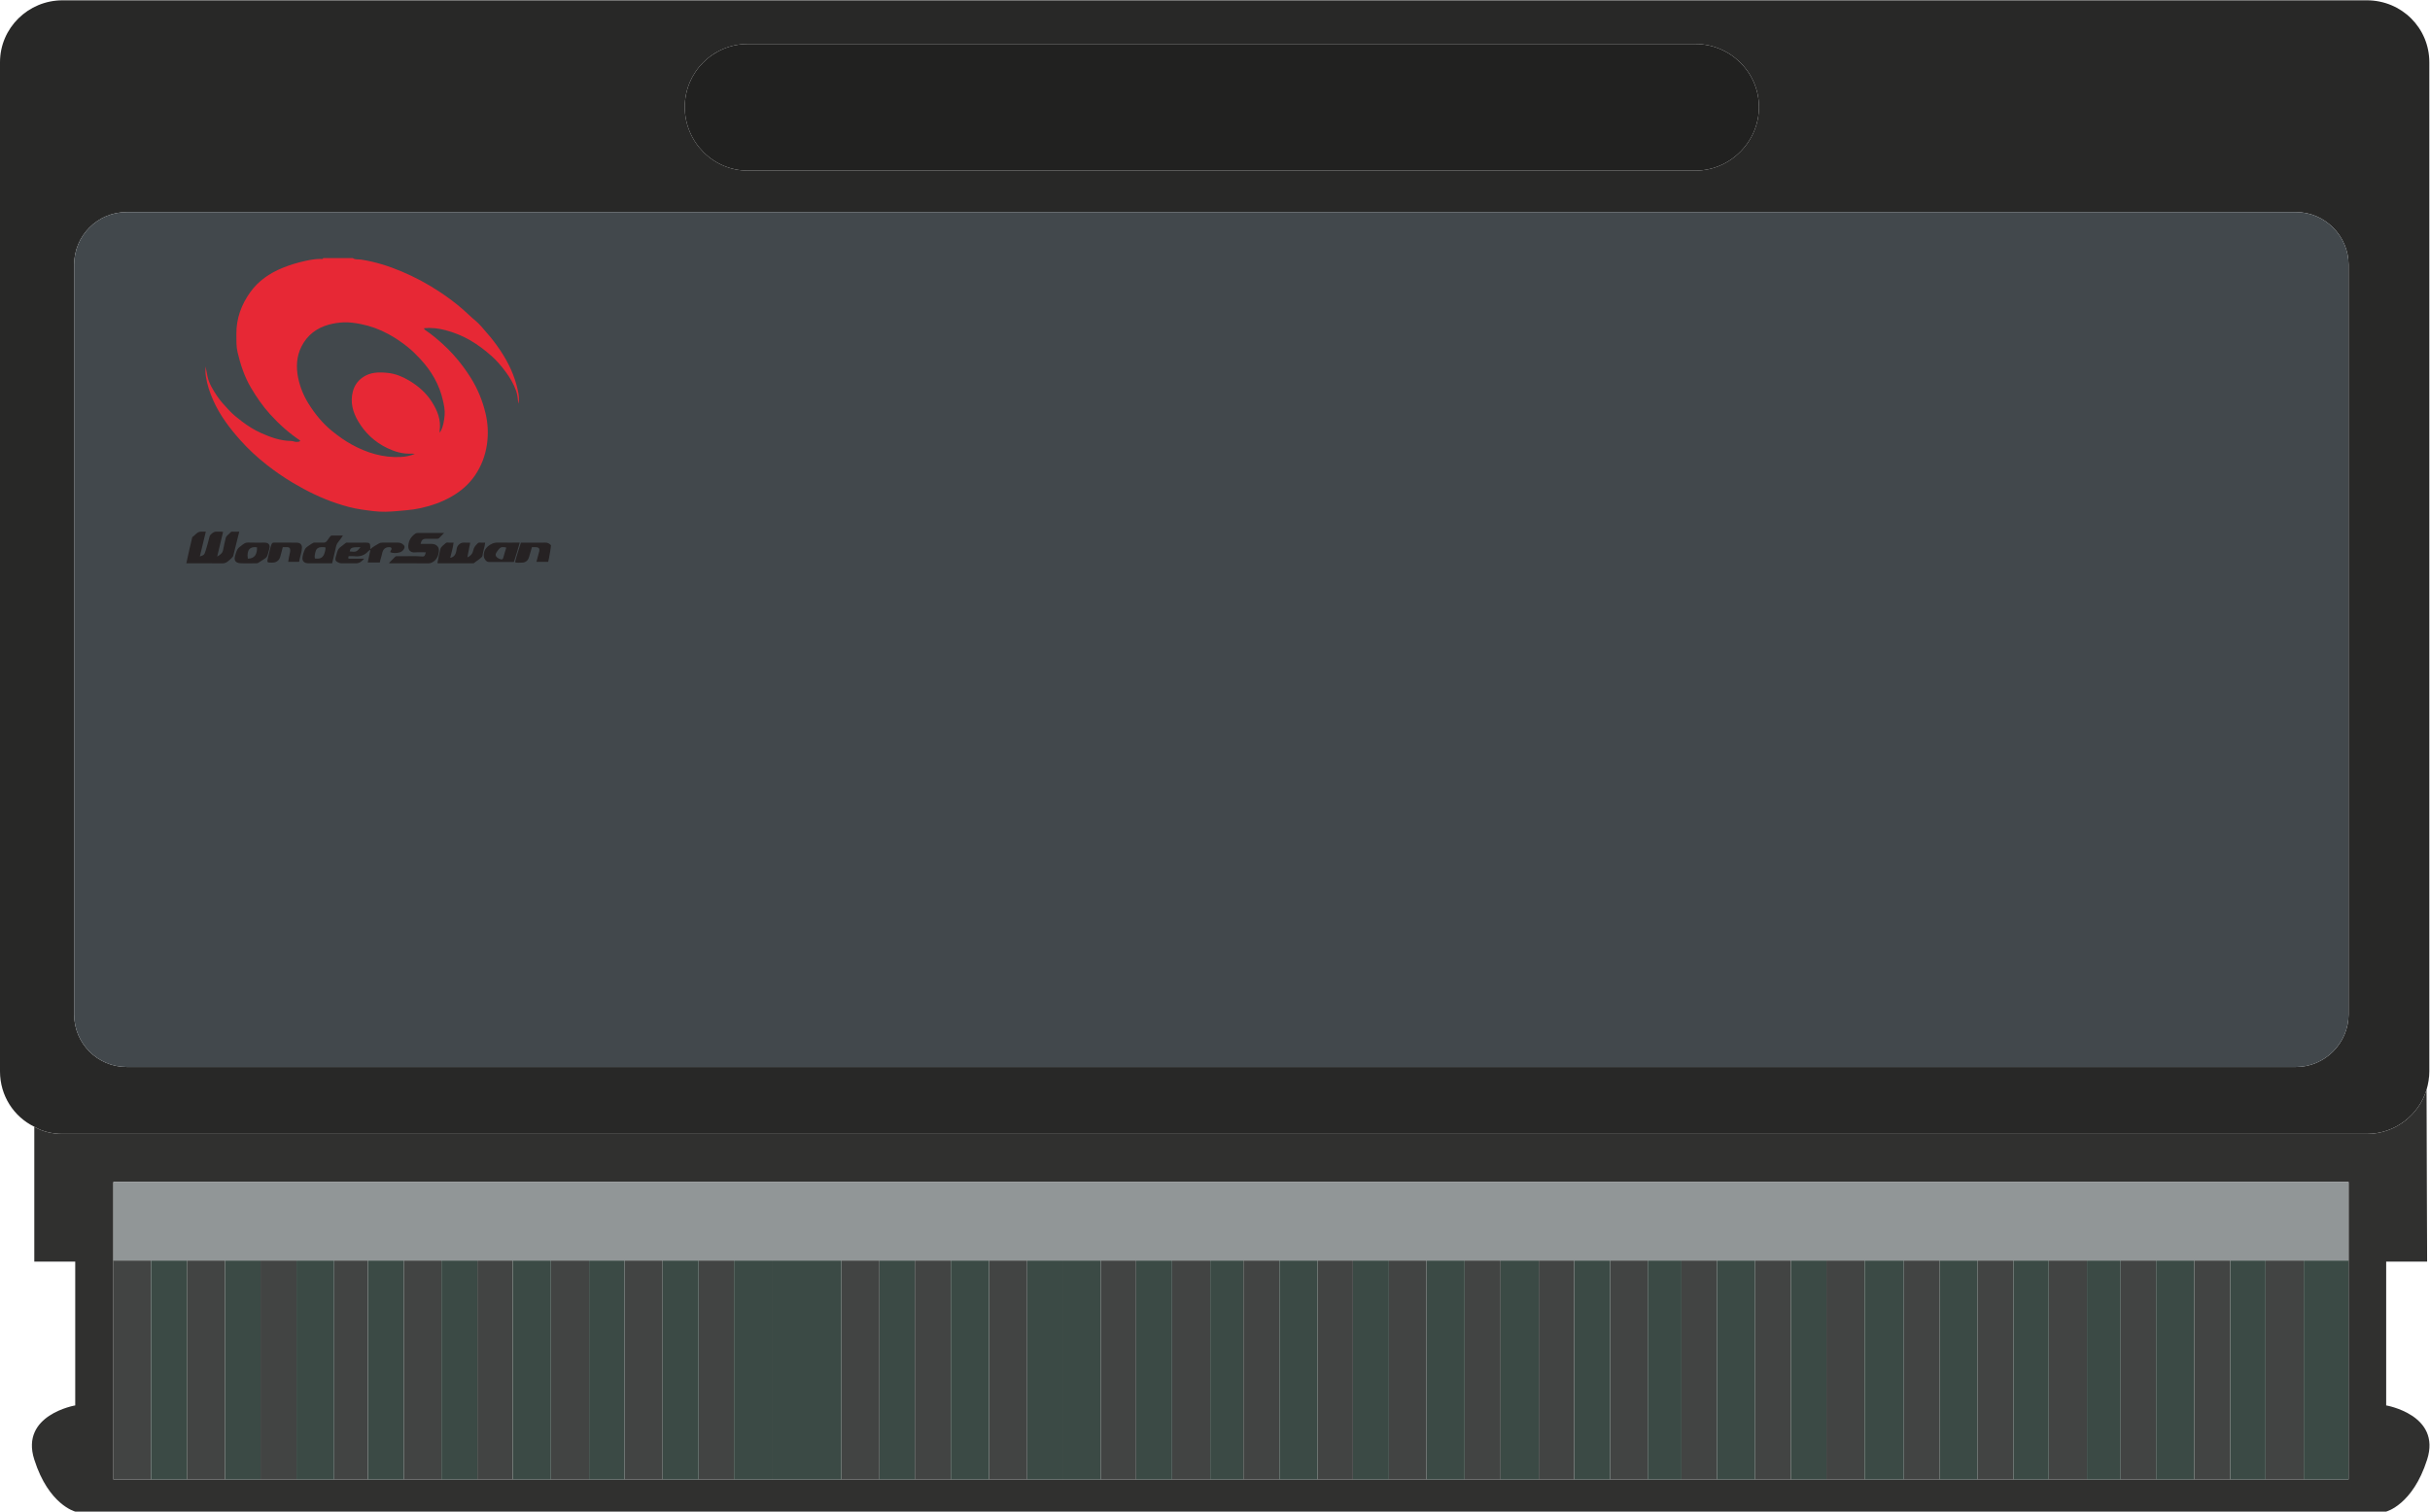 <svg height="200" width="321.427" xmlns="http://www.w3.org/2000/svg" xmlns:xlink="http://www.w3.org/1999/xlink"><clipPath id="a"><path d="m0 168.315h270.505v-168.315h-270.505z"/></clipPath><g clip-path="url(#a)" transform="matrix(1.188 0 0 -1.188 0 200)"><path d="m261.495 55.366c0-3.203-2.649-5.851-5.851-5.851h-241.54c-3.264 0-5.851 2.648-5.851 5.851v83.511c0 3.202 2.587 5.85 5.851 5.85h241.54c3.202 0 5.851-2.648 5.851-5.85zm-178.23 108.083h105.497c3.879 0 7.082-3.14 7.082-7.02s-3.203-7.083-7.082-7.083h-105.497c-3.88 0-7.021 3.203-7.021 7.083s3.141 7.02 7.021 7.02m180.262 4.866h-256.567c-3.819 0-6.96-3.079-6.96-6.898v-112.394c0-2.71 1.54-5.05 3.819-6.159.924-.554 2.032-.8 3.141-.8h256.567c3.141 0 5.789 2.093 6.651 4.926.185.616.308 1.355.308 2.033v112.394c0 3.819-3.079 6.898-6.959 6.898" fill="#282827"/><path d="m261.495 3.572h-248.869v33.133h248.869zm4.187 8.252v16.013h4.558l-.062 19.153c-.862-2.833-3.51-4.927-6.651-4.927h-256.568c-1.108 0-2.217.247-3.141.801v-15.027h4.558v-16.013s-6.159-1.046-4.558-6.035c1.602-5.05 4.558-5.789 4.558-5.789h257.306s2.956.739 4.558 5.789c1.601 4.989-4.558 6.035-4.558 6.035" fill="#30302f"/><path d="m261.495 138.876v-83.511c0-3.202-2.649-5.85-5.851-5.85h-241.54c-3.264 0-5.851 2.648-5.851 5.85v83.511c0 3.203 2.587 5.851 5.851 5.851h241.54c3.202 0 5.851-2.648 5.851-5.851" fill="#42484c"/><path d="m195.844 156.429c0-3.88-3.203-7.083-7.082-7.083h-105.497c-3.88 0-7.021 3.203-7.021 7.083s3.141 7.021 7.021 7.021h105.497c3.879 0 7.082-3.141 7.082-7.021" fill="#212120"/><path d="m261.495 27.96h-248.869v8.745h248.869z" fill="#919697"/><path d="m110.116 3.572h4.249v24.388h-4.249zm142.141 0h4.249v24.388h-4.249zm-7.945 0h4.003v24.388h-4.003zm-8.191 0h3.941v24.388h-3.941zm-8.006 0h4.249v24.388h-4.249zm-7.945 0h4.003v24.388h-4.003zm-8.191 0h4.003v24.388h-4.003zm-8.622 0h4.249v24.388h-4.249zm-7.945 0h4.003v24.388h-4.003zm-8.19 0h3.941v24.388h-3.941zm-7.945 0h4.188v24.388h-4.188zm-7.945 0h3.942v24.388h-3.942zm-8.252 0h4.003v24.388h-4.003zm-8.437 0h4.188v24.388h-4.188zm-7.945 0h3.942v24.388h-3.942zm-8.253 0h4.003v24.388h-4.003zm-7.944 0h4.249v24.388h-4.249zm-7.945 0h3.941v24.388h-3.941zm-20.693 0h4.003v24.388h-4.003zm-8.19 0h4.249v24.388h-4.249zm-15.89 0h3.942v24.388h-3.942zm-8.252 0h4.249v24.388h-4.249zm-8.191 0h4.249v24.388h-4.249zm-8.191 0h3.942v24.388h-3.942zm-8.191 0h4.188v24.388h-4.188zm-7.76 0h3.757v24.388h-3.757zm-8.191 0h4.003v24.388h-4.003zm-8.191 0h4.249v24.388h-4.249zm-4.003 0h-4.188v24.388h4.188z" fill="#424443"/><path d="m114.365 3.572h3.942v24.388h-3.942zm-32.64 0h4.249v24.388h-4.249zm174.781 0h4.988v24.388h-4.988zm-8.191 0h3.942v24.388h-3.942zm-8.253 0h4.249v24.388h-4.249zm-7.698 0h3.757v24.388h-3.757zm-8.191 0h3.941v24.388h-3.941zm-8.191 0h4.188v24.388h-4.188zm-8.375 0h4.372v24.388h-4.372zm-8.191 0h3.942v24.388h-3.942zm-8.253 0h4.249v24.388h-4.249zm-7.698 0h3.757v24.388h-3.757zm-8.191 0h4.003v24.388h-4.003zm-8.191 0h4.249v24.388h-4.249zm-8.253 0h4.249v24.388h-4.249zm-8.19 0h4.003v24.388h-4.003zm-8.191 0h4.249v24.388h-4.249zm-7.699 0h3.695v24.388h-3.695zm-8.252 0h4.003v24.388h-4.003zm-8.191 0h4.249v24.388h-4.249zm-12.441 0h4.249v24.388h-4.249zm-7.944 0h3.941v24.388h-3.941zm-8.191 0h3.942v24.388h-3.942zm-3.757 0h3.757v24.388h-3.757zm-12.194 0h4.003v24.388h-4.003zm-8.191 0h3.941v24.388h-3.941zm-8.499 0h4.249v24.388h-4.249zm-7.944 0h4.003v24.388h-4.003zm-8.191 0h4.003v24.388h-4.003zm-7.945 0h4.188v24.388h-4.188zm-7.944 0h3.942v24.388h-3.942zm-4.25 0h-4.003v24.388h4.003z" fill="#3b4a45"/><path d="m48.971 120.159c.386.636.473 1.3.534 1.962.05.54-.065 1.07-.181 1.597-.397 1.806-1.304 3.337-2.55 4.675-.432.465-.884.913-1.385 1.314-.681.547-1.399 1.032-2.163 1.445-.965.522-1.992.899-3.068 1.109-.615.12-1.252.214-1.874.19-.555-.021-1.12-.105-1.67-.255-1.374-.377-2.414-1.18-3.05-2.444-.549-1.091-.611-2.28-.373-3.459.212-1.045.617-2.039 1.187-2.943.716-1.135 1.556-2.166 2.614-3.02.68-.549 1.382-1.055 2.143-1.476 1.703-.941 3.512-1.493 5.479-1.399.54.026 1.071.126 1.572.349-.159.024-.315.029-.47.023-.925-.036-1.781.227-2.601.621-1.382.665-2.466 1.677-3.236 2.986-.592 1.007-.902 2.113-.595 3.298.164.637.502 1.155 1.053 1.556.886.646 1.896.633 2.882.525.805-.088 1.58-.401 2.294-.822 1.035-.61 1.925-1.38 2.572-2.396.62-.974 1.041-2.019.865-3.216-.008-.053.01-.111.021-.22m-9.693 19.448c.275-.208.616-.121.916-.167 1.589-.244 3.102-.721 4.574-1.346 1.473-.625 2.882-1.381 4.21-2.265.902-.6 1.776-1.249 2.597-1.969.464-.406.894-.848 1.375-1.238.465-.378.836-.873 1.236-1.325.547-.615 1.05-1.273 1.51-1.96.912-1.362 1.603-2.828 1.954-4.432.099-.454.208-.932.066-1.518-.064.556-.102 1.014-.254 1.444-.276.78-.695 1.485-1.189 2.146-.455.608-.944 1.189-1.511 1.695-.753.672-1.55 1.282-2.431 1.791-.862.499-1.773.859-2.726 1.112-.777.205-1.574.305-2.391.224 0-.137.112-.196.208-.261.65-.438 1.246-.942 1.83-1.466.437-.392.844-.803 1.238-1.239.72-.8 1.36-1.655 1.93-2.564.763-1.219 1.303-2.539 1.637-3.934.274-1.147.331-2.31.159-3.488-.183-1.258-.625-2.413-1.334-3.45-.684-1-1.585-1.773-2.653-2.376-1.071-.605-2.209-.999-3.394-1.263-.519-.116-1.052-.187-1.589-.236-.768-.072-1.535-.148-2.305-.167-.926-.023-1.836.126-2.752.258-.926.134-1.813.387-2.691.677-1.722.571-3.339 1.368-4.898 2.297-1.011.602-1.975 1.269-2.896 1.991-1.063.833-2.061 1.754-2.959 2.765-1.178 1.326-2.248 2.737-2.982 4.371-.387.861-.688 1.744-.835 2.685-.061.389-.065.763-.044 1.149.076-.379.14-.758.222-1.134.172-.795.602-1.456 1.028-2.117.384-.595.881-1.108 1.357-1.626.425-.462.926-.862 1.428-1.243.667-.504 1.376-.959 2.14-1.301 1.072-.48 2.176-.878 3.375-.889.233-.002.439-.147.683-.101.119.022.247-.002.314.145-1.253.83-2.365 1.834-3.371 2.945-.81.894-1.491 1.889-2.11 2.93-.739 1.244-1.175 2.594-1.504 3.984-.154.649-.119 1.323-.127 1.99-.022 1.749.562 3.312 1.559 4.697.891 1.238 2.123 2.086 3.545 2.673.834.344 1.69.597 2.56.79.547.121 1.113.22 1.685.226.109.001.255-.076.325.09z" fill="#e72835"/><g fill="#262223"><path d="m21.411 108.534c.328.201.529.612.987.601.165-.004.331-.001.517-.001-.227-.942-.445-1.848-.665-2.764.511.178.498.191.661.699.162.506.297 1.018.424 1.533.055.223.454.534.681.531.272-.004.546.023.822-.019-.216-.906-.429-1.799-.656-2.751.349.201.601.383.664.761.072.433.188.858.283 1.287.068.306.365.422.533.644.098.13.241.072.366.077.201.008.402.002.611.002-.221-.884-.437-1.734-.644-2.586-.047-.191-.028-.158-.272-.42l-.297-.255c-.192-.165-.385-.269-.657-.266-1.341.014-2.682.006-4.023.006 0 .072.651 2.912.665 2.921m39.626-2.759h-1.311c.094.347.187.697.283 1.047.123.445.018.587-.439.588h-.344c-.107-.37-.209-.743-.324-1.112-.13-.413-.408-.62-.829-.609-.241.006-.493-.059-.727.049.1.488.589 1.951.651 2.175h1.98c.238 0 .477-.01.714.003.273.015.478-.102.655-.29 0-.24-.21-1.459-.309-1.851m-20.895 1.629c-.959.022-1.144-.052-1.202-.471.707-.081.75-.065 1.202.471m1.084-.225c.303.285.633.432.933.626.132.085.275.113.435.111.562-.008 1.125-.007 1.688 0 .182.002.339-.035.499-.133.275-.17.345-.372.163-.63-.109-.156-.256-.273-.448-.326-.353-.099-.7-.11-1.046.015.012.064.015.087.021.109.04.133.221.245.068.407-.076.081-.397.056-.538-.004-.322-.138-.417-.427-.473-.723-.061-.318-.193-.613-.241-.931h-1.343c.1.474.197.933.299 1.415-.179-.064-.262-.191-.361-.284-.409-.387-.889-.487-1.429-.43-.211.022-.426.003-.628.003-.061-.098-.048-.176-.018-.277h1.739c-.249-.281-.508-.517-.902-.514-.526.004-1.053-.002-1.58.003-.102.001-.2-.004-.308.045-.352.16-.498.246-.351.723.11.355.141.736.449.993.206.172.427.326.635.494.088.071.183.04.274.04.67.004 1.341.003 2.011.002.365-.001.442-.08.452-.46.002-.072 0-.143 0-.274"/><path d="m43.307 105.644c.237.238.466.459.685.689.079.085.17.072.262.07.931-.021 1.862.045 2.792-.032.198-.017.283.089.363.464-.409 0-.812.027-1.21-.007-.461-.039-.774.229-.739.746.04.578.309 1.005.765 1.33.081.057.18.092.296.091.955-.007 1.91-.004 2.924-.004-.209-.214-.387-.385-.552-.567-.087-.096-.19-.079-.295-.08-.383-.001-.766.002-1.149-.001-.379-.002-.528-.134-.619-.574.421 0 .834-.004 1.247.002.278.003.51-.102.672-.317.163-.214.126-.488.084-.723-.082-.451-.316-.823-.749-1.034-.104-.051-.21-.087-.335-.087-1.449.006-2.897.004-4.346.005-.02 0-.04.011-.096.029m8.739.631c.324.15.55.363.634.74.104.465.278.571.505.818.135.147.314.062.473.078.116.011.234.002.358.002-.051-.518-.243-.973-.297-1.458-.027-.236-.767-.638-.903-.785-.059-.064-.126-.056-.195-.056-1.28 0-2.56 0-3.839.002-.022 0-.044.017-.081.032.083.509.21 1.014.319 1.52.064.297.382.47.599.685.126.124.294.045.443.058.13.011.261.002.435.002-.051-.588-.248-1.128-.363-1.67.052-.05.07-.006.097.002.51.157.554.6.624 1.023.056.343.397.644.748.645.227 0 .455 0 .682-.003.022 0 .044-.015.066-.024-.097-.52-.334-1.637-.305-1.611m-15.8 1.094c-.21.063-.354.041-.494.039-.238-.003-.519-.129-.603-.446-.063-.235-.173-.538-.078-.821.522-.047.829.026 1.027.509.08.193.148.473.148.719m1.935 1.334c-.195-.274-.336-.514-.518-.716-.218-.241-.253-.534-.318-.826-.113-.507-.237-1.013-.364-1.547h-1.43c-.407 0-.813-.002-1.22 0-.486.002-.72.26-.644.74.034.214.105.425.182.629.073.195.106.28.285.43.13.11 0 0 .486.341.304.186.271.167.447.162.298-.009.598.002.896-.004.173-.004.3.021.428.199.296.414.19.273.296.414.059.078.121.18.25.179.389-.002.779-.001 1.224-.001m-10.587-2.575c.773 0 1.042.518 1.024 1.262-.731.117-1.183-.234-1.024-1.262m2.212.446c-.045-.188-.146-.327-.301-.429-.243-.158-.493-.305-.731-.468-.098-.067-.198-.063-.304-.063-.575 0-1.151-.025-1.724.007-.507.029-.712.325-.583.768.045.155.079.319.136.463.083.212.157.423.39.582.417.319.271.222.417.319.153.103.31.175.517.168.61-.022 1.221-.008 1.832-.008.459 0 .664-.262.526-.706-.033-.107-.147-.519-.175-.633m26.568.784c-.321.083-.588.119-.821-.162-.104-.127-.209-.259-.288-.395-.072-.123-.131-.293-.008-.445.139-.171.33-.258.534-.307.134-.032.206.041.244.187.095.365.216.723.339 1.122m.844-1.601c-.935 0-1.877-.003-2.82.003-.239.002-.5.334-.526.615-.057.623.242 1.03.756 1.333.251.148.503.216.796.21.812-.014 1.624-.005 2.445-.005-.036-.203-.496-1.681-.651-2.156m-27.002 1.935c.067.171.129.223.293.223.85-.004 1.701.01 2.55-.008.332-.006.572-.192.561-.558-.014-.452-.171-.866-.266-1.295-.02-.089-.002-.188-.06-.283h-1.205c.059.332.096.652.181.96.033.119.045.231.044.346-.004.223-.102.323-.319.332-.167.007-.333.001-.509.001-.096-.366-.179-.724-.282-1.075-.123-.419-.448-.649-.885-.649-.624-.001-.611-.004-.474.6.046.201.268 1.143.371 1.406"/></g></g></svg>